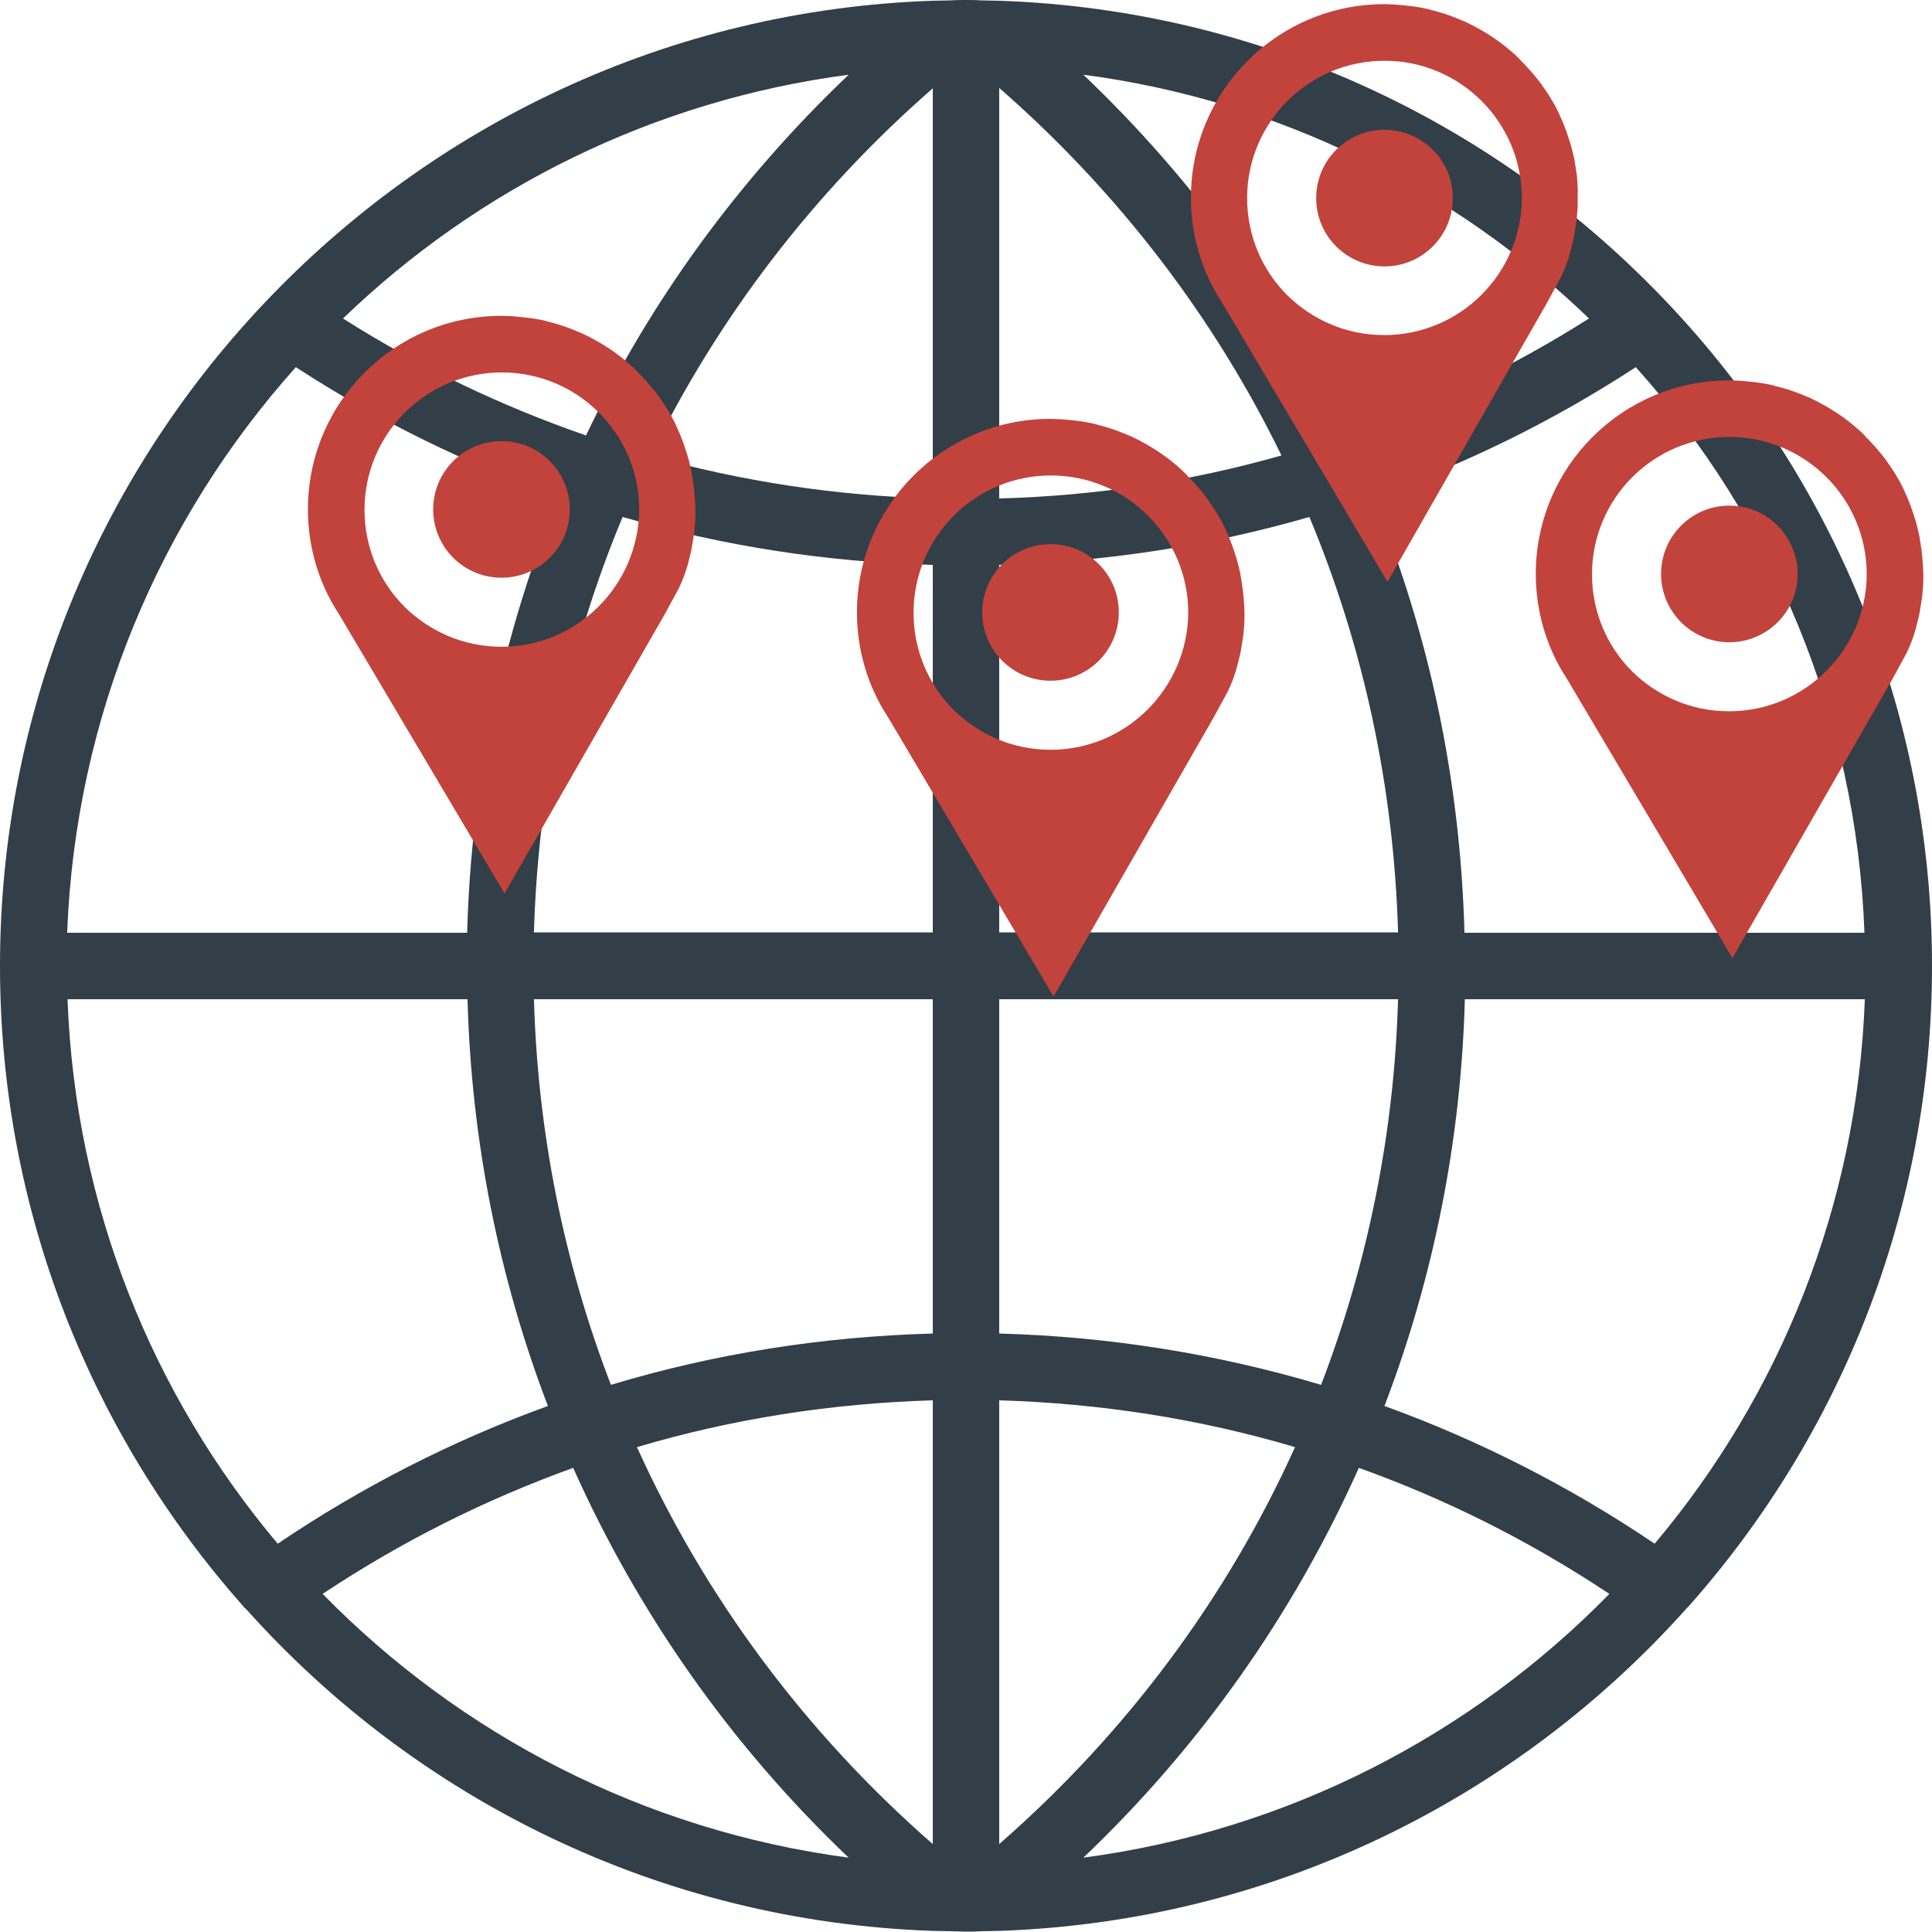 <?xml version="1.0" encoding="utf-8"?>
<!-- Generator: Adobe Illustrator 19.2.1, SVG Export Plug-In . SVG Version: 6.00 Build 0)  -->
<svg version="1.1" id="Capa_1" xmlns="http://www.w3.org/2000/svg" xmlns:xlink="http://www.w3.org/1999/xlink" x="0px" y="0px"
	 viewBox="0 0 512 512" style="enable-background:new 0 0 512 512;" xml:space="preserve">
<style type="text/css">
	.st0{fill:#323E48;}
	.st1{fill:#C1433C;}
</style>
<path class="st0" d="M447.5,425.7C487.6,380.5,512,321.1,512,256c0-67.7-26.4-129.3-69.5-175.1l0,0c0-0.1-0.1-0.1-0.1-0.1
	C397.6,33.1,334.7,2.6,264.9,0.2l0,0l-5-0.1C258.6,0,257.3,0,256,0c-1.3,0-2.6,0-3.9,0.1l-5,0.1l0,0C177.3,2.6,114.5,33.1,69.6,80.8
	l-0.1,0.1l0,0C26.4,126.7,0,188.3,0,256c0,65.1,24.4,124.5,64.5,169.7c0.1,0.1,0.1,0.2,0.1,0.2c0.2,0.2,0.4,0.3,0.6,0.5
	c45.1,50.4,109.7,82.8,181.9,85.3l0,0l5,0.1c1.3,0,2.6,0.1,3.9,0.1c1.3,0,2.6,0,3.9-0.1l5-0.1l0,0c72.3-2.5,137-35,182.1-85.5
	c0.1-0.2,0.3-0.2,0.4-0.4C447.4,425.9,447.4,425.8,447.5,425.7z M17.9,264.8h106c1,37.4,8.3,73.8,21.3,107.8
	c-25.1,9.1-49.1,21.3-71.6,36.5C40.5,369.8,19.9,319.6,17.9,264.8z M78.4,97.3c22,14.3,45.3,25.7,69.7,34.3
	c-14.9,36.3-23.2,75.3-24.3,115.6h-106C20,189.7,42.5,137.4,78.4,97.3z M494.1,247.2h-106c-1.1-40.3-9.3-79.3-24.3-115.6
	c24.4-8.5,47.8-20,69.7-34.3C469.5,137.4,492,189.7,494.1,247.2z M247.2,132.1c-25.5-0.7-50.6-4.5-74.8-11.3
	c17.9-36.7,43.2-69.8,74.8-97.4V132.1z M247.2,149.7v97.4H141.5c1.1-38.4,9.1-75.6,23.5-110.1C191.6,144.7,219.1,149,247.2,149.7z
	 M264.8,149.7c28.1-0.8,55.6-5,82.2-12.7c14.4,34.5,22.4,71.7,23.5,110.1H264.8V149.7z M264.8,132.1V23.3
	c31.6,27.6,56.9,60.7,74.8,97.4C315.4,127.6,290.3,131.4,264.8,132.1z M356.7,115.4c-17-35.5-40.5-67.9-69.6-95.6
	c51.7,6.8,98.2,30.1,134,64.6C400.8,97.3,379.2,107.6,356.7,115.4z M155.3,115.4c-22.5-7.8-44.1-18.1-64.4-31
	c35.8-34.5,82.3-57.8,134-64.6C195.8,47.5,172.2,79.9,155.3,115.4z M141.5,264.8h105.7v88.6c-29.2,0.8-57.8,5.3-85.3,13.6
	C149.5,334.8,142.5,300.3,141.5,264.8z M247.2,371.1v117.6c-33.8-29.5-60.4-65.4-78.4-105.2C194.1,376,220.3,371.9,247.2,371.1z
	 M264.8,488.7V371.1c26.8,0.8,53.1,4.9,78.4,12.4C325.2,423.3,298.7,459.1,264.8,488.7z M264.8,353.4v-88.6h105.7
	c-1,35.5-8,69.9-20.4,102.2C322.6,358.8,294,354.2,264.8,353.4z M388.2,264.8h106c-2,54.8-22.6,105-55.7,144.3
	c-22.5-15.2-46.5-27.4-71.6-36.5C379.9,338.6,387.2,302.2,388.2,264.8z M85.5,422.4c20.9-13.9,43.1-25,66.4-33.4
	c17.2,38.5,41.8,73.6,73,103.3C170.6,485.1,122,459.7,85.5,422.4z M287.1,492.3c31.2-29.7,55.8-64.8,73-103.3
	c23.2,8.3,45.5,19.5,66.4,33.4C390,459.7,341.4,485.1,287.1,492.3z"/>
<g>
	<path class="st1" d="M418.1,49.5c0,0.6,0.1,1.2,0.1,1.7C418.1,50.7,418.1,50.1,418.1,49.5z M418.2,52.5c0-0.4,0-0.8,0-1.2
		c0,1.6,0,3.2-0.1,4.8C418.2,54.9,418.2,53.7,418.2,52.5z M418.1,49.5c-0.1-1.7-0.2-3.3-0.5-4.9C417.8,46.3,418,47.9,418.1,49.5z"/>
	<path class="st1" d="M417.6,44.6c-0.1-0.8-0.3-1.7-0.4-2.5c-0.2-0.8-0.4-1.7-0.6-2.5c-0.4-1.6-1-3.3-1.5-4.8
		c-0.3-0.8-0.6-1.6-0.9-2.3c-0.3-0.8-0.7-1.5-1-2.3c-0.4-0.8-0.7-1.5-1.1-2.2c-0.8-1.4-1.6-2.8-2.6-4.2c-0.5-0.7-1-1.4-1.4-2
		c-0.6-0.8-1.2-1.5-1.8-2.2c-0.9-1.1-1.9-2.1-2.8-3.1c-0.2-0.1-0.3-0.2-0.4-0.4c-0.5-0.6-1.1-1.1-1.6-1.6c-3.6-3.3-7.8-6.1-12.3-8.3
		c-0.6-0.3-1.2-0.6-1.8-0.8c-2.1-0.9-4.2-1.7-6.4-2.3c-0.9-0.2-1.8-0.5-2.6-0.7c-2.1-0.5-4.3-0.8-6.5-1c-0.7-0.1-1.4-0.1-2.2-0.2
		c-0.9,0-1.8-0.1-2.8-0.1c-28.4,0-51.3,23-51.3,51.3c0,9.8,2.8,19.5,8.2,27.7L367,153l0.7,1.2l42.3-74l3.7-6.8
		c1-2.1,1.8-4.2,2.4-6.4l0.9-3.6c0.2-1.2,0.4-2.4,0.6-3.6c0.2-1.2,0.3-2.4,0.4-3.6c0.1-1.2,0.1-2.4,0.1-3.7
		C418.2,49.8,418,47.2,417.6,44.6z M366.8,88.8c-10.1,0-19.1-4.1-25.7-10.6c-6.6-6.6-10.6-15.7-10.6-25.7
		c0-20.1,16.3-36.4,36.4-36.4s36.4,16.3,36.4,36.4C403.2,72.6,386.9,88.8,366.8,88.8z"/>
	<path class="st1" d="M385,52.5c0,10-8.1,18.1-18.1,18.1s-18.1-8.1-18.1-18.1s8.1-18.1,18.1-18.1c5,0,9.5,2,12.8,5.3
		C383,42.9,385,47.4,385,52.5z"/>
</g>
<g>
	<path class="st1" d="M184.1,132.1c0,0.6,0.1,1.2,0.1,1.7C184.1,133.3,184.1,132.7,184.1,132.1z M184.2,135c0-0.4,0-0.8,0-1.2
		c0,1.6,0,3.2-0.1,4.8C184.2,137.5,184.2,136.2,184.2,135z M184.1,132.1c-0.1-1.7-0.2-3.3-0.5-4.9
		C183.9,128.8,184,130.4,184.1,132.1z"/>
	<path class="st1" d="M183.6,127.2c-0.1-0.8-0.3-1.7-0.4-2.5c-0.2-0.8-0.4-1.7-0.6-2.5c-0.4-1.6-1-3.3-1.5-4.8
		c-0.3-0.8-0.6-1.6-0.9-2.3c-0.3-0.8-0.7-1.5-1-2.3c-0.4-0.8-0.7-1.5-1.1-2.2c-0.8-1.4-1.6-2.8-2.6-4.2c-0.5-0.7-1-1.4-1.4-2
		c-0.6-0.8-1.2-1.5-1.8-2.2c-0.9-1.1-1.9-2.1-2.8-3.1c-0.2-0.1-0.3-0.2-0.4-0.4c-0.5-0.6-1.1-1.1-1.6-1.6c-3.6-3.3-7.8-6.1-12.3-8.3
		c-0.6-0.3-1.2-0.6-1.8-0.8c-2.1-0.9-4.2-1.7-6.4-2.3c-0.9-0.2-1.8-0.5-2.6-0.7c-2.1-0.5-4.3-0.8-6.5-1c-0.7-0.1-1.4-0.1-2.2-0.2
		c-0.9,0-1.8-0.1-2.8-0.1c-28.4,0-51.3,23-51.3,51.3c0,9.8,2.8,19.5,8.2,27.7l43.2,72.9l0.7,1.2l42.5-74.1l3.7-6.8
		c1-2.1,1.8-4.2,2.4-6.4l0.9-3.6c0.2-1.2,0.4-2.4,0.6-3.6c0.2-1.2,0.3-2.4,0.4-3.6c0.1-1.2,0.1-2.4,0.1-3.7
		C184.2,132.3,184,129.7,183.6,127.2z M132.9,171.4c-10.1,0-19.1-4.1-25.7-10.6c-6.6-6.6-10.6-15.7-10.6-25.7
		c0-20.1,16.3-36.4,36.4-36.4s36.4,16.3,36.4,36.4C169.2,155.1,153,171.4,132.9,171.4z"/>
	<path class="st1" d="M151,135c0,10-8.1,18.1-18.1,18.1s-18.1-8.1-18.1-18.1s8.1-18.1,18.1-18.1c5,0,9.5,2,12.8,5.3
		C149,125.5,151,130,151,135z"/>
</g>
<g>
	<path class="st1" d="M509.5,149.2c0,0.6,0.1,1.2,0.1,1.7C509.5,150.4,509.5,149.8,509.5,149.2z M509.6,152.1c0-0.4,0-0.8,0-1.2
		c0,1.6,0,3.2-0.1,4.8C509.5,154.6,509.6,153.4,509.6,152.1z M509.5,149.2c-0.1-1.7-0.2-3.3-0.5-4.9
		C509.2,145.9,509.4,147.6,509.5,149.2z"/>
	<path class="st1" d="M509,144.3c-0.1-0.8-0.3-1.7-0.4-2.5c-0.2-0.8-0.4-1.7-0.6-2.5c-0.4-1.6-1-3.3-1.5-4.8
		c-0.3-0.8-0.6-1.6-0.9-2.3c-0.3-0.8-0.7-1.5-1-2.3c-0.4-0.8-0.7-1.5-1.1-2.2c-0.8-1.4-1.6-2.8-2.6-4.2c-0.5-0.7-1-1.4-1.4-2
		c-0.6-0.8-1.2-1.5-1.8-2.2c-0.9-1.1-1.9-2.1-2.8-3.1c-0.2-0.1-0.3-0.2-0.4-0.4c-0.5-0.6-1.1-1.1-1.6-1.6c-3.6-3.3-7.8-6.1-12.3-8.3
		c-0.6-0.3-1.2-0.6-1.8-0.8c-2.1-0.9-4.2-1.7-6.4-2.3c-0.9-0.2-1.8-0.5-2.6-0.7c-2.1-0.5-4.3-0.8-6.5-1c-0.7-0.1-1.4-0.1-2.2-0.2
		c-0.9,0-1.8-0.1-2.8-0.1c-28.4,0-51.3,23-51.3,51.3c0,9.8,2.8,19.5,8.2,27.7l43.2,72.9l0.7,1.2l42.5-74.1l3.7-6.8
		c1-2.1,1.8-4.2,2.4-6.4l0.9-3.6c0.2-1.2,0.4-2.4,0.6-3.6c0.2-1.2,0.3-2.4,0.4-3.6c0.1-1.2,0.1-2.4,0.1-3.7
		C509.6,149.4,509.4,146.8,509,144.3z M458.2,188.5c-10.1,0-19.1-4.1-25.7-10.6c-6.6-6.6-10.6-15.7-10.6-25.7
		c0-20.1,16.3-36.4,36.4-36.4s36.4,16.3,36.4,36.4C494.6,172.2,478.3,188.5,458.2,188.5z"/>
	<path class="st1" d="M476.4,152.1c0,10-8.1,18.1-18.1,18.1s-18.1-8.1-18.1-18.1s8.1-18.1,18.1-18.1c5,0,9.5,2,12.8,5.3
		C474.3,142.6,476.4,147.1,476.4,152.1z"/>
</g>
<g>
	<path class="st1" d="M329.6,159.4c0,0.6,0.1,1.2,0.1,1.7C329.6,160.6,329.6,160,329.6,159.4z M329.7,162.3c0-0.4,0-0.8,0-1.2
		c0,1.6,0,3.2-0.1,4.8C329.7,164.8,329.7,163.5,329.7,162.3z M329.6,159.4c-0.1-1.7-0.2-3.3-0.5-4.9
		C329.4,156.1,329.5,157.7,329.6,159.4z"/>
	<path class="st1" d="M329.1,154.5c-0.1-0.8-0.3-1.7-0.4-2.5c-0.2-0.8-0.4-1.7-0.6-2.5c-0.4-1.6-1-3.3-1.5-4.8
		c-0.3-0.8-0.6-1.6-0.9-2.3c-0.3-0.8-0.7-1.5-1-2.3c-0.4-0.8-0.7-1.5-1.1-2.2c-0.8-1.4-1.6-2.8-2.6-4.2c-0.5-0.7-1-1.4-1.4-2
		c-0.6-0.8-1.2-1.5-1.8-2.2c-0.9-1.1-1.9-2.1-2.8-3.1c-0.2-0.1-0.3-0.2-0.4-0.4c-0.5-0.6-1.1-1.1-1.6-1.6c-3.6-3.3-7.8-6.1-12.3-8.3
		c-0.6-0.3-1.2-0.6-1.8-0.8c-2.1-0.9-4.2-1.7-6.4-2.3c-0.9-0.2-1.8-0.5-2.6-0.7c-2.1-0.5-4.3-0.8-6.5-1c-0.7-0.1-1.4-0.1-2.2-0.2
		c-0.9,0-1.8-0.1-2.8-0.1c-28.4,0-51.3,23-51.3,51.3c0,9.8,2.8,19.5,8.2,27.7l43.2,72.9l0.7,1.2l42.5-74.1l3.7-6.8
		c1-2.1,1.8-4.2,2.4-6.4l0.9-3.6c0.2-1.2,0.4-2.4,0.6-3.6c0.2-1.2,0.3-2.4,0.4-3.6c0.1-1.2,0.1-2.4,0.1-3.7
		C329.7,159.6,329.5,157,329.1,154.5z M278.4,198.7c-10.1,0-19.1-4.1-25.7-10.6c-6.6-6.6-10.6-15.7-10.6-25.7
		c0-20.1,16.3-36.4,36.4-36.4s36.4,16.3,36.4,36.4C314.7,182.4,298.5,198.7,278.4,198.7z"/>
	<path class="st1" d="M296.5,162.3c0,10-8.1,18.1-18.1,18.1s-18.1-8.1-18.1-18.1s8.1-18.1,18.1-18.1c5,0,9.5,2,12.8,5.3
		C294.5,152.8,296.5,157.3,296.5,162.3z"/>
</g>
</svg>
